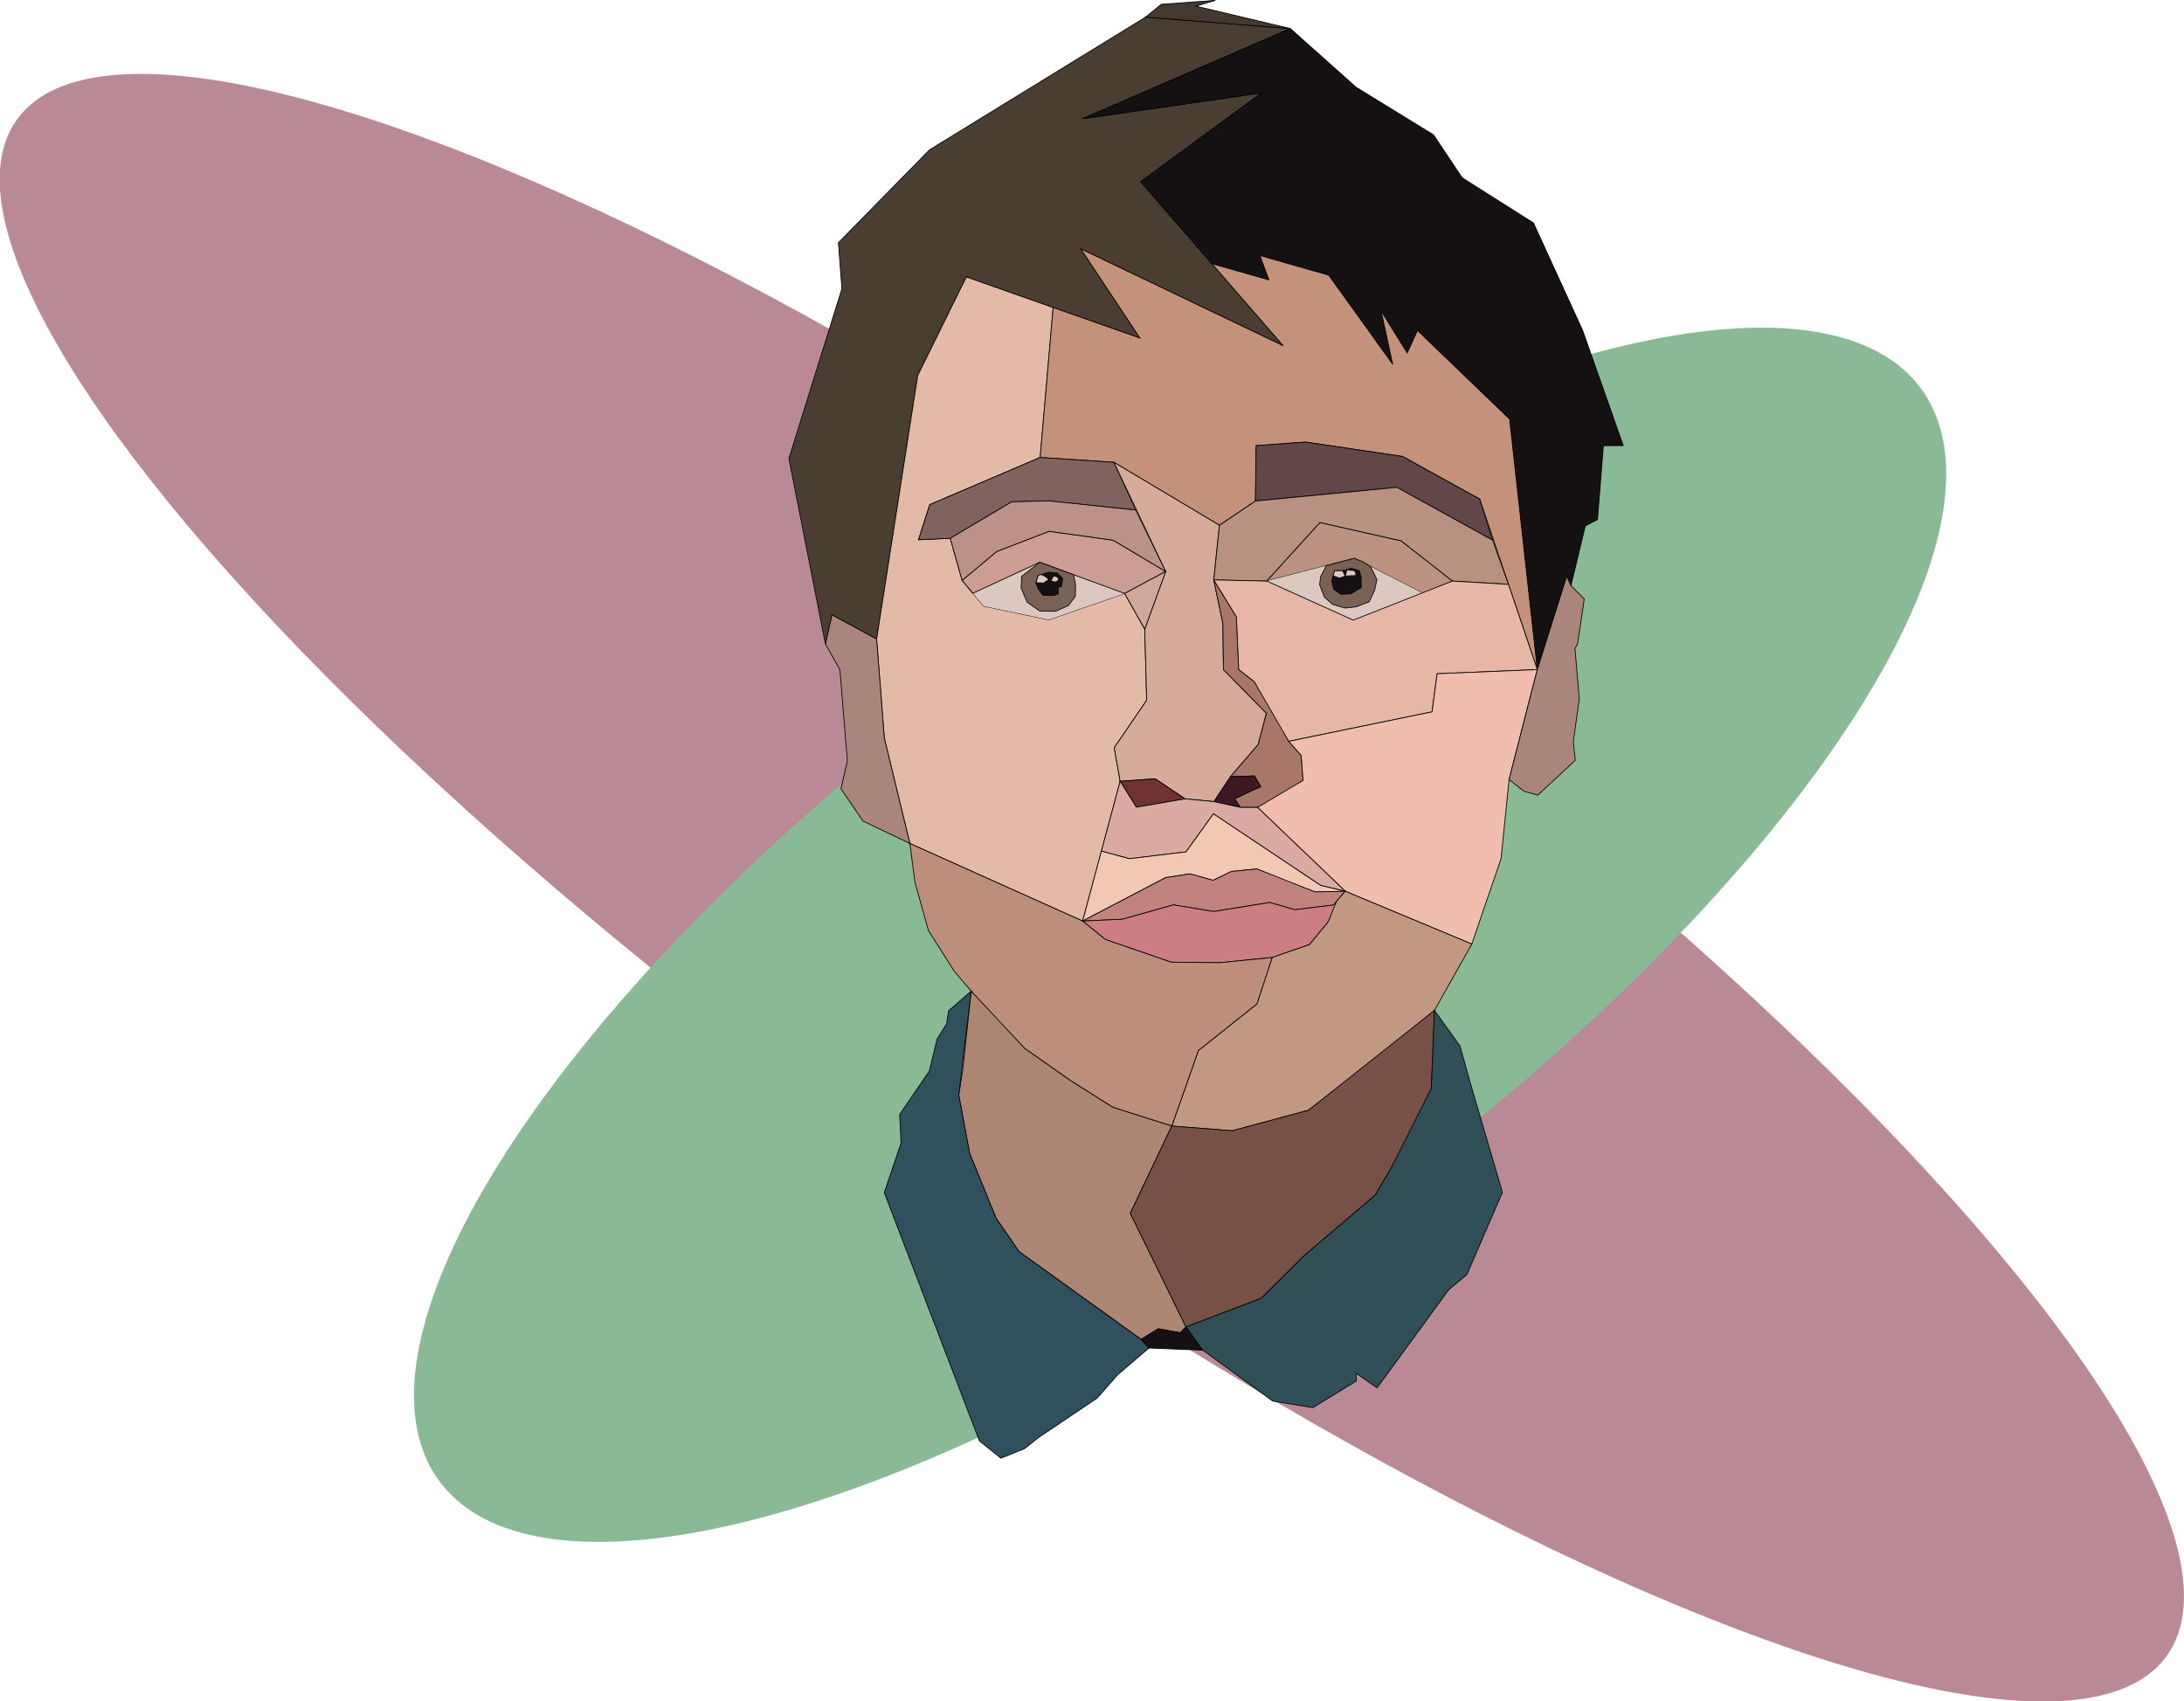 <?xml version="1.0" encoding="UTF-8" standalone="no"?>
<!-- Created with Inkscape (http://www.inkscape.org/) -->

<svg
   width="967.268mm"
   height="753.466mm"
   viewBox="0 0 967.268 753.466"
   version="1.1"
   id="svg5"
   xml:space="preserve"
   inkscape:version="1.2 (1:1.2+202206011327+fc4e4096c5)"
   sodipodi:docname="connorheadshot.svg"
   xmlns:inkscape="http://www.inkscape.org/namespaces/inkscape"
   xmlns:sodipodi="http://sodipodi.sourceforge.net/DTD/sodipodi-0.dtd"
   xmlns="http://www.w3.org/2000/svg"
   xmlns:svg="http://www.w3.org/2000/svg"><sodipodi:namedview
     id="namedview7"
     pagecolor="#ffffff"
     bordercolor="#666666"
     borderopacity="1.0"
     inkscape:showpageshadow="2"
     inkscape:pageopacity="0.0"
     inkscape:pagecheckerboard="0"
     inkscape:deskcolor="#d1d1d1"
     inkscape:document-units="mm"
     showgrid="false"
     inkscape:zoom="0.069134618"
     inkscape:cx="1996.1056"
     inkscape:cy="-556.88454"
     inkscape:window-width="1920"
     inkscape:window-height="1055"
     inkscape:window-x="0"
     inkscape:window-y="0"
     inkscape:window-maximized="1"
     inkscape:current-layer="layer1" /><defs
     id="defs2" /><g
     inkscape:label="Layer 1"
     inkscape:groupmode="layer"
     id="layer1"
     transform="translate(471.077,119.108)"><ellipse
       style="opacity:1;fill:#b98a96;fill-opacity:1;stroke:#ffffff;stroke-width:0;stroke-dasharray:none;stroke-opacity:0.285"
       id="ellipse2658"
       cx="-150.957"
       cy="217.348"
       rx="584.871"
       ry="147.073"
       transform="matrix(-0.817,-0.577,-0.51,0.86,0,0)"
       inkscape:export-filename="connorpolygonheadshot1.svg"
       inkscape:export-xdpi="96"
       inkscape:export-ydpi="96" /><ellipse
       style="opacity:1;fill:#8ab996;fill-opacity:1;stroke:#ffffff;stroke-width:0;stroke-dasharray:none;stroke-opacity:0.285"
       id="path227567"
       cx="-105.423"
       cy="270.783"
       rx="407.228"
       ry="146.382"
       transform="matrix(0.813,-0.583,0.507,0.862,0,0)"
       inkscape:export-filename="Desktop/connorpolygonheadshot1.png"
       inkscape:export-xdpi="96"
       inkscape:export-ydpi="96" /><path
       style="opacity:1;fill:#4a3e33;fill-opacity:1;stroke:#000000;stroke-width:0.334px;stroke-linecap:butt;stroke-linejoin:miter;stroke-opacity:1"
       d="m -82.835,163.928 -19.748,-10.7 -2.921,12.895 -16.174,-82.157 23.462,-75.217 -1.543,-20.367 40.339,-41.129 95.695,-58.769 64.115,5.057 -91.917,39.895 79.266,-11.414 -53.62,39.344 63.113,72.643 L 7.581,-8.906 33.805,30.637 -43.1,3.547 l -21.532,43.611 -6.762,43.378 z"
       id="path302"
       sodipodi:nodetypes="ccccccccccccccccccc" /><path
       style="opacity:1;fill:#151112;fill-opacity:1;stroke:#000000;stroke-width:0.334px;stroke-linecap:butt;stroke-linejoin:miter;stroke-opacity:1"
       d="m 100.39,-106.459 29.196,26.039 34.23,21.033 12.683,19.018 31.576,19.991 21.785,47.616 17.988,51.013 h -8.808 l -2.599,32.746 -5.412,2.79 -6.357,26.45 -1.864,-4.147 -13.038,41.329 -12.269,-110.929 -28.852,-27.753 -11.953,-11.498 -4.53,9.978 -11.565,-18.64 5.147,23.646 -28.346,-39.46 -30.488,-8.696 4.034,10.808 -25.273,-7.185 -31.556,-36.321 53.62,-39.344 -79.266,11.414 z"
       id="path859"
       sodipodi:nodetypes="ccccccccccccccccccccccccccc" /><path
       style="opacity:1;fill:#e3b9a8;fill-opacity:1;stroke:#000000;stroke-width:0.334px;stroke-linecap:butt;stroke-linejoin:miter;stroke-opacity:1"
       d="m -43.1,3.547 -21.532,43.611 -18.203,116.771 3.418,43.888 11.299,46.609 76.519,34.361 16.63,-61.907 -2.639,-14.828 14.376,-21.027 -0.855,-31.51 -8.912,-15.81 -33.597,11.642 -28.833,-6.046 -9.542,-11.375 -5.253,-18.638 -14.065,0.644 4.995,-15.56 48.895,-20.895 5.751,-66.385 z"
       id="path861" /><path
       style="opacity:1;fill:#c4927b;fill-opacity:1;stroke:#000000;stroke-width:0.334px;stroke-linecap:butt;stroke-linejoin:miter;stroke-opacity:1"
       d="M -4.647,17.092 33.805,30.637 7.581,-8.906 97.232,34.01 65.676,-2.312 l 25.273,7.185 -4.034,-10.808 30.488,8.696 28.346,39.46 -5.147,-23.646 11.565,18.64 4.53,-9.978 40.805,39.251 12.269,110.929 -25.503,-75.486 -34.14,-18.875 -42.954,-6.393 -21.935,1.587 -0.292,24.525 -15.955,10.736 -46.714,-27.866 -32.676,-2.169 z"
       id="path863"
       sodipodi:nodetypes="ccccccccccccccccccccccc" /><path
       style="opacity:1;fill:#80625e;fill-opacity:1;stroke:#000000;stroke-width:0.334px;stroke-linecap:butt;stroke-linejoin:miter;stroke-opacity:1"
       d="m -64.288,119.931 4.995,-15.56 48.895,-20.895 32.676,2.169 9.653,21.137 -38.528,-4.072 -16.437,0.415 -27.19,16.161 z"
       id="path865" /><path
       style="opacity:1;fill:#d6ab9b;fill-opacity:1;stroke:#000000;stroke-width:0.334px;stroke-linecap:butt;stroke-linejoin:miter;stroke-opacity:1"
       d="m 22.278,85.645 22.895,48.34 -9.26,25.529 0.855,31.51 -14.376,21.027 2.639,14.828 v 0 l 7.176,11.494 -7.176,-11.494 15.504,-1.102 13.234,8.882 12.8,1.234 7.321,-11.034 12.275,-14.276 3.621,-13.8 -19.008,-19.367 -0.266,-20.394 -4.016,-19.309 2.496,-24.204 z"
       id="path867" /><path
       style="opacity:1;fill:#dbc9c1;fill-opacity:1;stroke:#000000;stroke-width:0;stroke-linecap:butt;stroke-linejoin:miter;stroke-dasharray:none;stroke-opacity:1"
       d="m -40.2,143.612 29.616,-13.712 37.584,13.804 -33.597,11.642 -28.833,-6.046 z"
       id="path869" /><path
       style="opacity:1;fill:#cc9d94;fill-opacity:1;stroke:#000000;stroke-width:0.334px;stroke-linecap:butt;stroke-linejoin:miter;stroke-opacity:1"
       d="m -40.2,143.612 -4.771,-5.687 15.339,-12.799 23.142,-8.937 28.378,3.916 23.284,13.88 -18.172,9.719 -37.584,-13.804 z"
       id="path871" /><path
       style="opacity:1;fill:#cfa79b;fill-opacity:1;stroke:#000000;stroke-width:0.334px;stroke-linecap:butt;stroke-linejoin:miter;stroke-opacity:1"
       d="m 27.001,143.704 8.912,15.81 9.26,-25.529 z"
       id="path873" /><path
       style="opacity:1;fill:#bc9188;fill-opacity:1;stroke:#000000;stroke-width:0.334px;stroke-linecap:butt;stroke-linejoin:miter;stroke-opacity:1"
       d="m -50.224,119.287 5.253,18.638 15.339,-12.799 23.142,-8.937 28.378,3.916 23.284,13.88 -13.242,-27.203 -38.528,-4.072 -16.437,0.415 z"
       id="path875" /><path
       style="opacity:1;fill:#614747;fill-opacity:1;stroke:#000000;stroke-width:0.334px;stroke-linecap:butt;stroke-linejoin:miter;stroke-opacity:1"
       d="m 85.239,78.25 -0.292,24.525 62.647,-6.053 42.36,23.383 -5.686,-18.173 -34.14,-18.875 -42.954,-6.393 z"
       id="path877" /><path
       style="opacity:1;fill:#b89181;fill-opacity:1;stroke:#000000;stroke-width:0.334px;stroke-linecap:butt;stroke-linejoin:miter;stroke-opacity:1"
       d="m 68.992,113.511 -2.496,24.204 23.479,0.505 23.515,-25.88 35.943,8.112 22.718,17.768 24.868,1.454 -7.065,-19.57 -42.36,-23.383 -62.647,6.053 z"
       id="path879" /><path
       style="opacity:1;fill:#bb9282;fill-opacity:1;stroke:#000000;stroke-width:0.334px;stroke-linecap:butt;stroke-linejoin:miter;stroke-opacity:1"
       d="m 89.975,138.22 23.515,-25.88 35.943,8.112 22.718,17.768 -12.567,5.663 -30.82,-15.749 z"
       id="path881" /><path
       style="opacity:1;fill:#dbc9c1;fill-opacity:1;stroke:#000000;stroke-width:0;stroke-linecap:butt;stroke-linejoin:miter;stroke-dasharray:none;stroke-opacity:1"
       d="m 89.975,138.22 38.269,17.294 31.34,-11.631 -30.82,-15.749 z"
       id="path883" /><path
       style="opacity:1;fill:#a97669;fill-opacity:1;stroke:#000000;stroke-width:0.334px;stroke-linecap:butt;stroke-linejoin:miter;stroke-opacity:1"
       d="m 66.496,137.715 4.016,19.309 0.266,20.394 19.008,19.367 -3.621,13.8 -12.275,14.276 v 0 l 10.581,-0.347 2.801,4.775 -5.908,2.393 -5.684,2.997 2.576,3.777 h 7.618 l 9.665,-4.61 10.485,-7.334 -0.81,-11.037 -5.536,-6.276 -6.35,-12.81 -8.955,-13.677 -6.83,-5.294 -1.016,-23.34 z"
       id="path885" /><path
       style="opacity:1;fill:#e6b7a7;fill-opacity:1;stroke:#000000;stroke-width:0.334px;stroke-linecap:butt;stroke-linejoin:miter;stroke-opacity:1"
       d="m 66.496,137.715 10.032,16.363 1.016,23.34 6.83,5.294 15.304,26.487 63.474,-13.071 2.268,-16.878 44.349,-1.832 -12.752,-37.743 -24.868,-1.454 -43.907,17.294 -38.269,-17.294 z"
       id="path887" /><path
       style="opacity:1;fill:#f1bdaf;fill-opacity:1;stroke:#000000;stroke-width:0.334px;stroke-linecap:butt;stroke-linejoin:miter;stroke-opacity:1"
       d="m 99.679,209.199 5.536,6.276 0.81,11.037 -20.151,11.944 38.864,37.136 56.033,23.374 12.955,-37.797 3.539,-35.055 12.506,-48.696 -44.349,1.832 -2.268,16.878 z"
       id="path889" /><path
       style="opacity:1;fill:#aa857c;fill-opacity:1;stroke:#000000;stroke-width:0.334px;stroke-linecap:butt;stroke-linejoin:miter;stroke-opacity:1"
       d="m 222.808,136.089 1.864,4.147 v 0 l 5.902,5.944 -2.97,19.977 -1.145,1.866 1.914,22.43 -2.644,18.931 0.854,8.237 -16.579,15.386 -6.004,-1.634 -6.735,-5.259 12.506,-48.696 z"
       id="path891" /><path
       style="opacity:1;fill:#aa857c;fill-opacity:1;stroke:#000000;stroke-width:0.334px;stroke-linecap:butt;stroke-linejoin:miter;stroke-opacity:1"
       d="m -102.583,153.229 -2.921,12.895 6.417,11.344 3.291,40.499 -2.851,12.19 9.725,14.321 20.804,9.948 v 0 l -11.299,-46.609 -3.418,-43.888 z"
       id="path893" /><path
       style="opacity:1;fill:#6e3233;fill-opacity:1;stroke:#000000;stroke-width:0.334px;stroke-linecap:butt;stroke-linejoin:miter;stroke-opacity:1"
       d="m 32.207,238.373 21.562,-3.714 -13.234,-8.882 -15.504,1.102 z"
       id="path895" /><path
       style="opacity:1;fill:#3e1822;fill-opacity:1;stroke:#000000;stroke-width:0.334px;stroke-linecap:butt;stroke-linejoin:miter;stroke-opacity:1"
       d="m 73.89,224.861 10.581,-0.347 2.801,4.775 -11.592,5.39 2.576,3.777 -11.687,-2.562 z"
       id="path897" /><path
       style="opacity:1;fill:#daaaa3;fill-opacity:1;stroke:#000000;stroke-width:0.334px;stroke-linecap:butt;stroke-linejoin:miter;stroke-opacity:1"
       d="m 25.031,226.879 -8.315,30.954 12.38,3.335 25.106,-3.009 12.126,-16.862 47.541,31.736 10.869,2.558 -38.864,-37.136 h -7.618 l -11.687,-2.562 -12.8,-1.234 -21.562,3.714 z"
       id="path899" /><path
       style="opacity:1;fill:#f2c7b4;fill-opacity:1;stroke:#000000;stroke-width:0.334px;stroke-linecap:butt;stroke-linejoin:miter;stroke-opacity:1"
       d="m 66.328,241.298 -12.126,16.862 -25.106,3.009 -12.38,-3.335 -8.315,30.954 36.772,-19.236 10.759,-1.656 10.262,2.859 8.142,-3.936 11.265,-1.099 14.079,5.844 11.692,4.329 13.367,-0.298 -10.869,-2.558 z"
       id="path901" /><path
       style="opacity:1;fill:#c18380;fill-opacity:1;stroke:#000000;stroke-width:0.334px;stroke-linecap:butt;stroke-linejoin:miter;stroke-opacity:1"
       d="m 8.401,288.787 17.729,-0.822 22.517,-6.344 17.811,2.949 24.82,-4.007 11.128,3.221 17.087,-2.111 5.245,-6.081 -13.367,0.298 -25.771,-10.172 -11.265,1.099 -8.142,3.936 -10.262,-2.859 -10.759,1.656 z"
       id="path903" /><path
       style="opacity:1;fill:#cc7e84;fill-opacity:1;stroke:#000000;stroke-width:0.334px;stroke-linecap:butt;stroke-linejoin:miter;stroke-opacity:1"
       d="m 8.401,288.787 10.088,8.177 29.102,10.032 21.567,0.235 23.205,-2.309 16.547,-5.735 8.269,-10.076 4.935,-10.479 -2.623,3.04 -17.087,2.111 -11.128,-3.221 -24.82,4.007 -17.811,-2.949 -22.517,6.344 z"
       id="path905" /><path
       style="opacity:1;fill:#c19882;fill-opacity:1;stroke:#000000;stroke-width:0.334px;stroke-linecap:butt;stroke-linejoin:miter;stroke-opacity:1"
       d="m 124.738,275.592 -3.934,4.56 -3.624,8.958 -8.269,10.076 -16.547,5.735 -6.764,20.551 -25.918,20.64 -11.79,33.45 26.818,2.095 33.685,-9.073 34.82,-26.746 21.017,-17.482 16.539,-29.392 z"
       id="path907" /><path
       style="opacity:1;fill:#bd8e7b;fill-opacity:1;stroke:#000000;stroke-width:0.334px;stroke-linecap:butt;stroke-linejoin:miter;stroke-opacity:1"
       d="m -68.117,254.426 2.262,17.142 5.943,21.394 11.472,18.079 14.966,17.568 16.375,16.709 20.329,14.27 18.659,11.747 26.003,8.23 11.79,-33.45 25.918,-20.64 6.764,-20.551 -23.205,2.309 -21.567,-0.235 -29.102,-10.032 -10.088,-8.177 z"
       id="path909" /><path
       style="opacity:1;fill:#ac8573;fill-opacity:1;stroke:#000000;stroke-width:0.334px;stroke-linecap:butt;stroke-linejoin:miter;stroke-opacity:1"
       d="m -40.957,319.824 -3.761,35.204 -1.751,10.828 4.836,25.828 11.679,28.66 10.179,14.821 23.503,16.903 30.603,22.009 7.555,-4.726 9.745,1.782 2.572,-2.602 -24.677,-50.308 18.367,-38.66 -26.003,-8.23 L 3.23,359.587 -17.099,345.317 Z"
       id="path911"
       sodipodi:nodetypes="ccccccccccccccccc" /><path
       style="opacity:1;fill:#775147;fill-opacity:1;stroke:#000000;stroke-width:0.334px;stroke-linecap:butt;stroke-linejoin:miter;stroke-opacity:1"
       d="m 29.525,418.223 18.367,-38.66 26.818,2.095 33.685,-9.073 55.836,-44.228 -1.374,34.459 -10.65,22.994 -14.11,24.244 -31.896,27.212 -18.692,18.596 -33.308,12.669 z"
       id="path913" /><path
       style="opacity:1;fill:#30505d;fill-opacity:1;stroke:#000000;stroke-width:0.334px;stroke-linecap:butt;stroke-linejoin:miter;stroke-opacity:1"
       d="m -40.957,319.824 -10.047,8.784 -0.797,5.644 -4.235,6.764 -3.457,14.235 -13.152,19.229 0.644,12.611 -7.433,21.946 42.139,110.017 9.493,7.614 10.369,-4.171 6.597,-5.172 25.685,-17.277 9.08,-10.34 13.855,-11.822 -3.455,-3.808 -54.106,-38.912 -10.179,-14.821 -11.679,-28.66 -4.836,-25.828 z"
       id="path915"
       sodipodi:nodetypes="ccccccccccccccccccccc" /><path
       style="opacity:1;fill:#151112;fill-opacity:1;stroke:#000000;stroke-width:0.334px;stroke-linecap:butt;stroke-linejoin:miter;stroke-opacity:1"
       d="m 37.784,477.886 23.828,0.95 -7.411,-10.305 -2.572,2.602 -9.745,-1.782 -7.555,4.726 z"
       id="path917" /><path
       style="opacity:1;fill:#304f56;fill-opacity:1;stroke:#000000;stroke-width:0.334px;stroke-linecap:butt;stroke-linejoin:miter;stroke-opacity:1"
       d="m 54.202,468.531 7.411,10.305 30.993,22.546 17.763,2.896 19.217,-11.772 v -3.435 l 9.207,6.462 31.779,-43.504 7.982,-6.628 15.784,-36.477 -13.328,-45.275 -5.514,-19.571 -11.263,-15.721 -1.374,34.459 -17.705,35.116 -7.055,12.122 -31.896,27.212 -9.346,9.298 -9.346,9.298 z"
       id="path919" /><path
       style="opacity:1;fill:#443930;fill-opacity:1;stroke:#000000;stroke-width:0.334px;stroke-linecap:butt;stroke-linejoin:miter;stroke-opacity:1"
       d="m 36.274,-111.515 64.115,5.057 -41.822,-9.926 8.615,-2.556 -23.959,1.735 z"
       id="path117510" /><path
       style="opacity:1;fill:#796254;fill-opacity:1;stroke:#000000;stroke-width:0.334px;stroke-linecap:butt;stroke-linejoin:miter;stroke-opacity:1"
       d="m -10.583,129.9 -8.022,6.248 -0.213,5.187 2.66,6.282 5.575,3.864 6.953,0.14 5.724,-2.562 3.098,-4.084 0.065,-5.359 -0.882,-4.221 -2.27,-0.834 -10.377,-3.811 z"
       id="path117512" /><path
       style="opacity:1;fill:#151112;fill-opacity:1;stroke:#000000;stroke-width:0.334px;stroke-linecap:butt;stroke-linejoin:miter;stroke-opacity:1"
       d="m -8.664,134.942 -2.577,0.737 -1.051,3.258 1.011,2.752 2.105,2.776 4.833,0.135 1.918,-0.717 v -3.135 h 1.403 l 0.579,-3.7 -2.463,-2.453 -3.69,-0.279 z"
       id="path117514" /><path
       style="opacity:1;fill:#dbc9c1;fill-opacity:1;stroke:#000000;stroke-width:0.334px;stroke-linecap:butt;stroke-linejoin:miter;stroke-opacity:1"
       d="m -7.601,138.22 -1.18,0.857 -3.51,-0.139 1.051,-3.258 1.288,-0.369 1.43,0.646 1.279,0.932 0.647,0.886 z"
       id="path117516" /><path
       style="opacity:1;fill:#dbc9c1;fill-opacity:1;stroke:#000000;stroke-width:0.334px;stroke-linecap:butt;stroke-linejoin:miter;stroke-opacity:1"
       d="m -4.475,135.953 -0.71,1.236 -0.424,1.17 2.097,0.266 1.086,-0.551 v -1.089 l -0.161,-0.482 -0.948,-0.346 z"
       id="path117518" /><path
       style="opacity:1;fill:#796254;fill-opacity:1;stroke:#000000;stroke-width:0.334px;stroke-linecap:butt;stroke-linejoin:miter;stroke-opacity:1"
       d="m 116.35,131.362 -2.538,4.84 -0.444,3.65 2.145,5.534 3.702,3.213 5.523,1.574 4.848,-0.543 5.712,-2.236 2.413,-5.08 1.046,-4.681 -1.25,-2.611 -1.611,-3.243 -2.901,-1.826 -4.231,-1.818 z"
       id="path117520" /><path
       style="opacity:1;fill:#151112;fill-opacity:1;stroke:#000000;stroke-width:0.334px;stroke-linecap:butt;stroke-linejoin:miter;stroke-opacity:1"
       d="m 123.552,133.633 h -3.558 l -1.283,4.588 0.887,3.606 3.139,2.24 4.392,-0.183 4.656,-2.741 v -4.577 l -0.813,-2.933 -3.493,-1.086 z"
       id="path117522" /><path
       style="opacity:1;fill:#dbc9c1;fill-opacity:1;stroke:#000000;stroke-width:0.334px;stroke-linecap:butt;stroke-linejoin:miter;stroke-opacity:1"
       d="m 123.552,133.633 1.186,2.378 -2.651,0.913 -2.735,-0.998 0.641,-2.294 z"
       id="path117524" /><path
       style="opacity:1;fill:#dbc9c1;fill-opacity:1;stroke:#000000;stroke-width:0.334px;stroke-linecap:butt;stroke-linejoin:miter;stroke-opacity:1"
       d="m 125.516,133.089 -0.778,2.922 2.79,-0.162 c 0,0 1.789,0.046 1.832,-0.076 0.043,-0.122 -0.024,-1.654 -0.024,-1.654 l -0.947,-0.65 h -2.047 z"
       id="path117526" /></g></svg>

